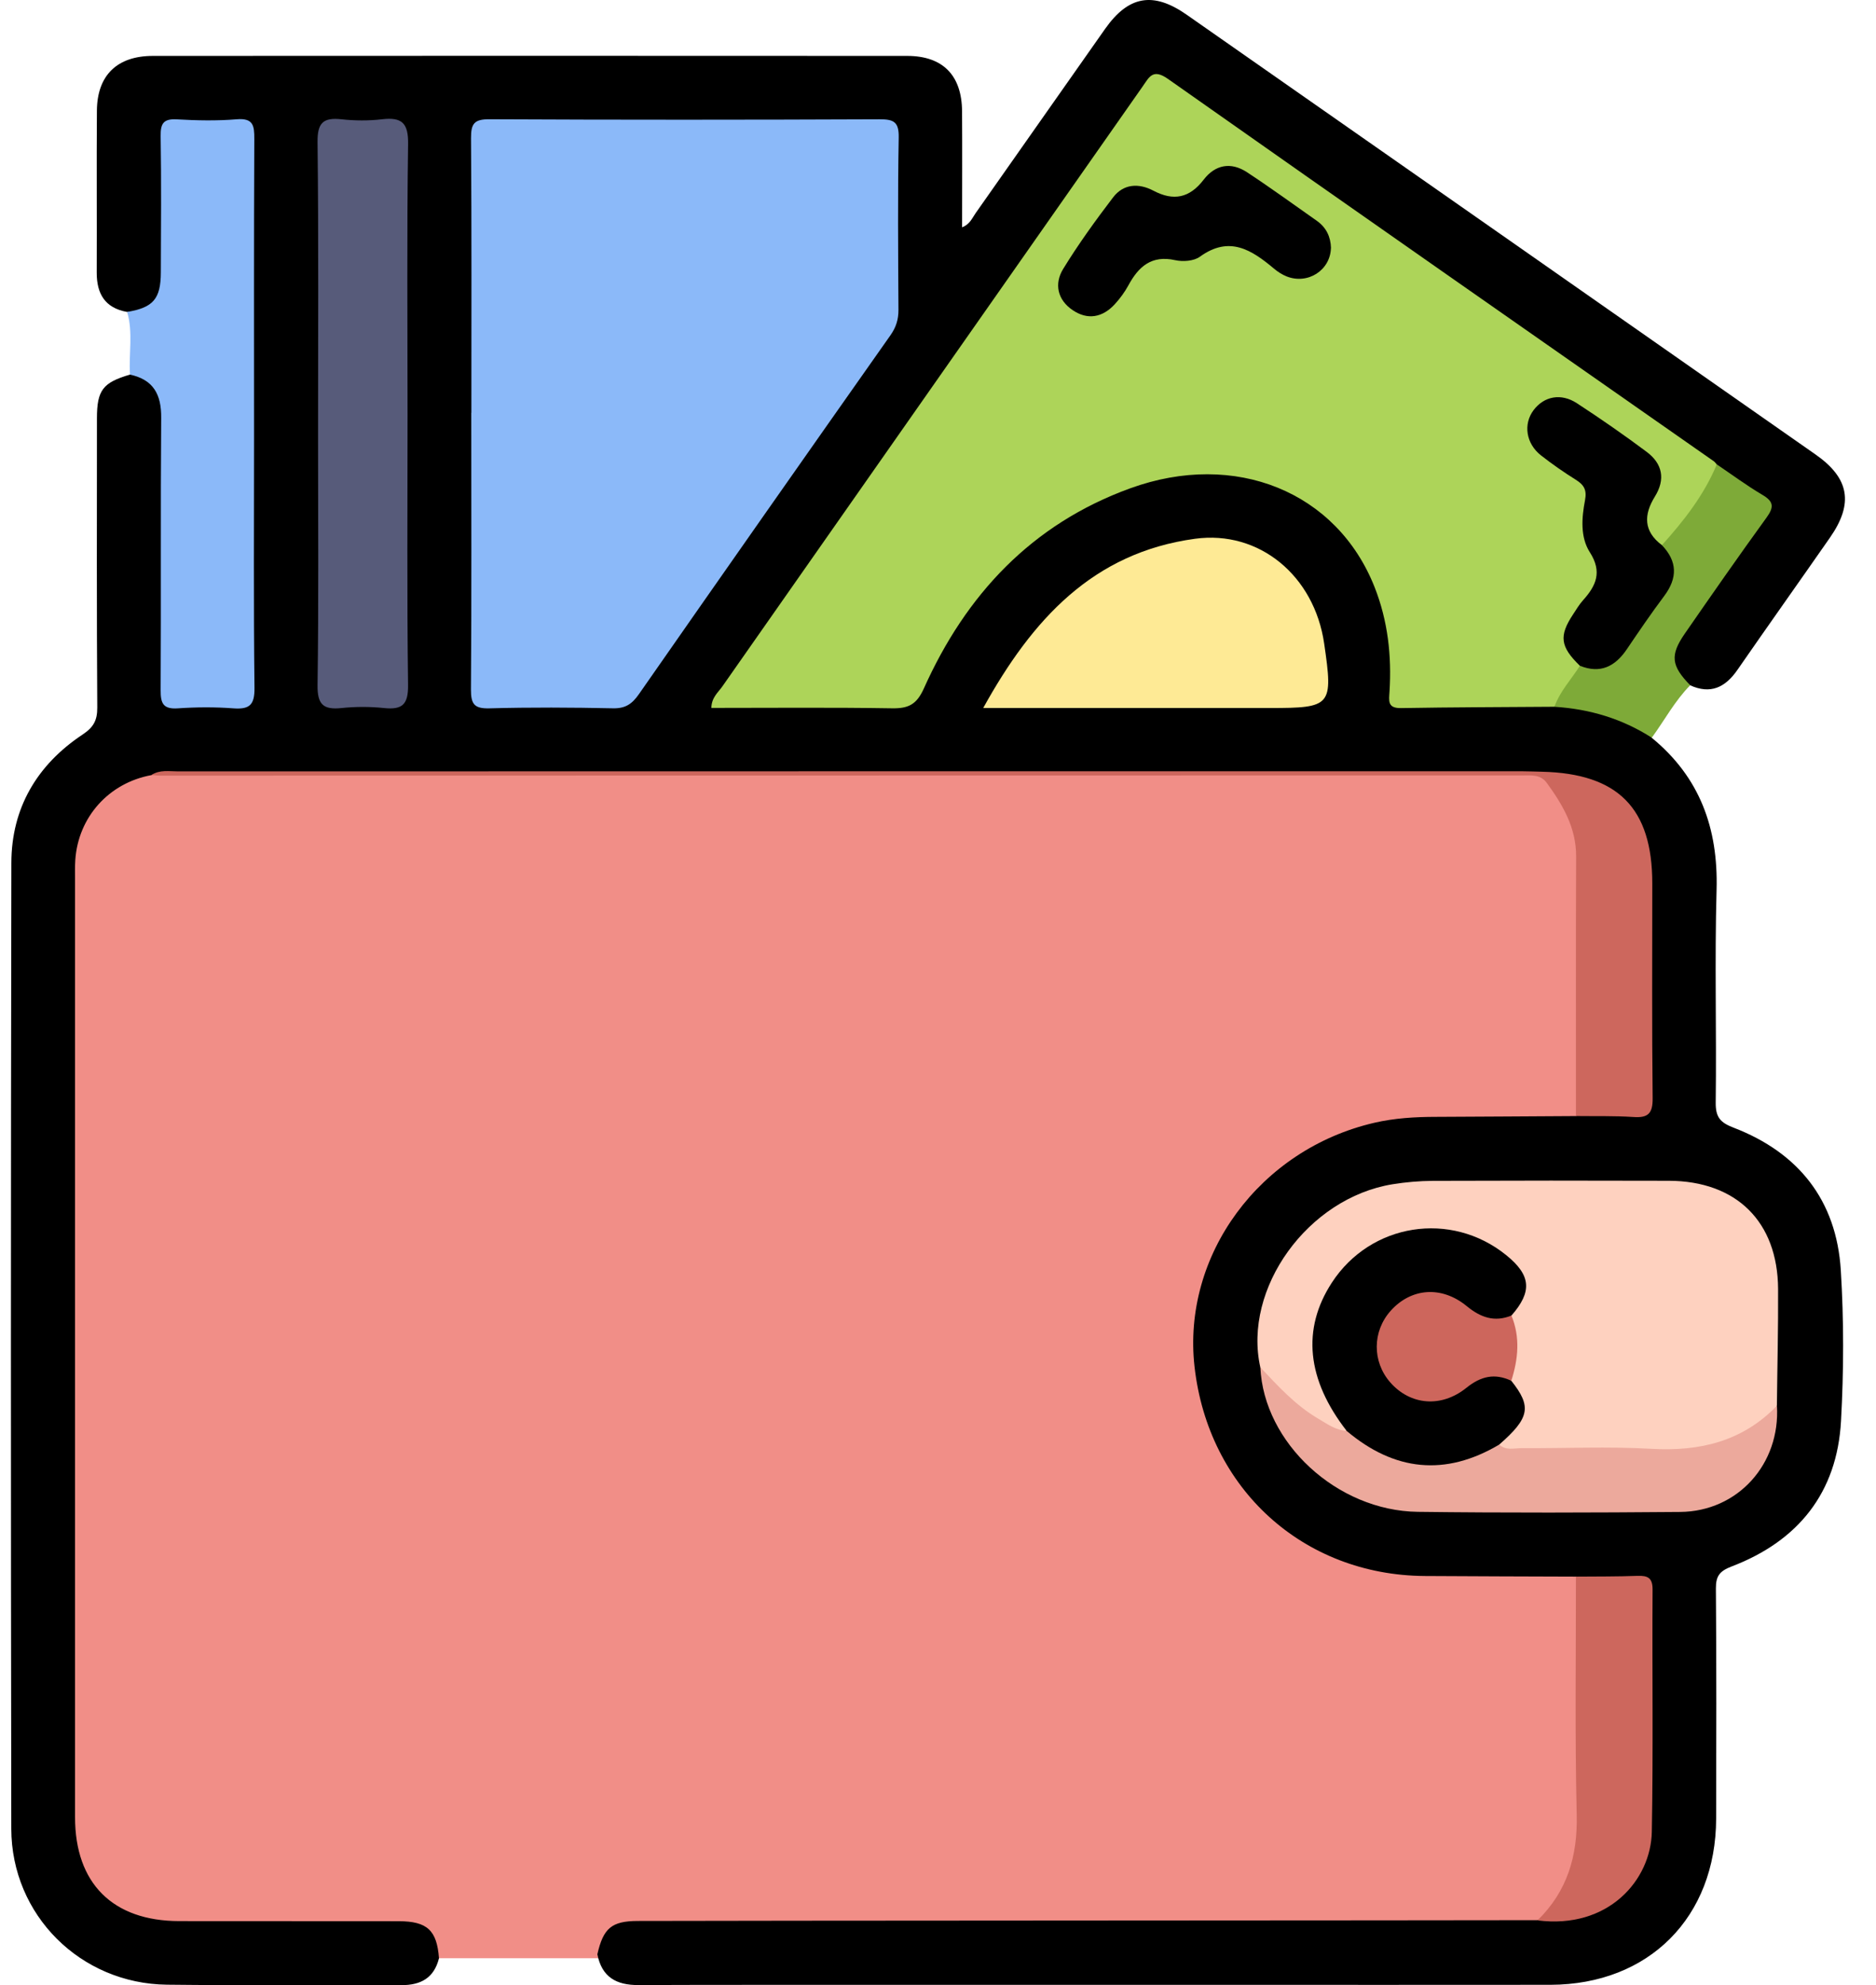 <svg xmlns="http://www.w3.org/2000/svg" width="52" height="55" viewBox="0 0 52 55" fill="none">
  <path d="M43.76 43.71C43.554 43.458 43.261 43.507 42.994 43.504C41.872 43.496 40.748 43.489 39.627 43.504C38.969 43.514 38.332 43.411 37.704 43.236C37.393 43.15 37.098 43.038 36.816 42.908V37.313H33.254C33.244 36.197 33.537 35.066 34.19 34.055C35.48 32.056 37.367 31.132 39.714 31.089C40.816 31.069 41.919 31.093 43.022 31.081C43.307 31.077 43.63 31.134 43.8 30.801C43.952 30.041 43.864 29.274 43.871 28.51C43.885 26.919 43.887 25.328 43.87 23.736C43.862 22.914 43.555 22.197 42.997 21.604C42.558 21.135 41.958 21.322 41.425 21.322C29.027 21.31 16.629 21.32 4.231 21.313C3.735 21.329 3.328 21.554 2.95 21.854C2.138 22.499 1.892 23.366 1.892 24.361C1.898 33.01 1.894 41.657 1.898 50.306C1.898 52.273 3.04 53.398 5.027 53.404C6.705 53.41 8.382 53.43 10.059 53.396V54.253H36.818V53.403C36.989 53.387 37.169 53.386 37.354 53.391C38.827 53.426 40.302 53.403 41.776 53.4C42.069 53.4 42.367 53.42 42.648 53.3C43.511 52.668 43.86 51.787 43.863 50.751C43.871 48.635 43.867 46.518 43.864 44.401C43.864 44.167 43.874 43.929 43.763 43.709L43.76 43.71Z" fill="#F18E87"/>
  <path d="M43.681 43.681C42.285 43.676 40.889 43.673 39.493 43.664C36.121 43.64 33.492 41.25 33.111 37.867C32.761 34.773 34.92 31.841 38.095 31.107C38.651 30.978 39.221 30.944 39.792 30.943C41.09 30.938 42.387 30.928 43.684 30.921C44.049 30.639 44.478 30.753 44.882 30.737C45.543 30.71 45.614 30.667 45.618 30.039C45.627 28.114 45.644 26.187 45.613 24.263C45.588 22.713 44.803 21.869 43.26 21.563C42.694 21.451 42.133 21.423 41.564 21.423C29.341 21.423 17.119 21.423 4.896 21.426C4.662 21.426 4.423 21.375 4.197 21.475C3.02 21.689 2.168 22.635 2.087 23.825C2.075 24.001 2.08 24.178 2.08 24.354C2.08 33.018 2.08 41.682 2.08 50.346C2.08 52.18 3.125 53.223 4.97 53.225C6.997 53.229 9.025 53.224 11.052 53.228C11.843 53.229 12.11 53.48 12.168 54.255C12.031 54.801 11.663 55.002 11.123 54.999C8.958 54.991 6.793 55.012 4.628 54.987C2.231 54.96 0.317 53.057 0.313 50.665C0.299 41.745 0.299 32.825 0.315 23.905C0.318 22.388 1.026 21.19 2.289 20.351C2.589 20.152 2.698 19.962 2.696 19.606C2.679 16.935 2.685 14.262 2.687 11.59C2.687 10.809 2.852 10.598 3.602 10.379C4.109 10.341 4.398 10.537 4.55 11.025C4.639 11.311 4.627 11.608 4.627 11.903C4.629 14.123 4.626 16.345 4.629 18.564C4.63 19.365 4.671 19.41 5.454 19.406C7.026 19.399 6.851 19.565 6.853 18.03C6.86 13.549 6.855 9.068 6.855 4.587C6.855 4.391 6.851 4.194 6.849 3.998C6.848 3.655 6.68 3.5 6.339 3.501C4.321 3.505 4.659 3.296 4.628 5.047C4.613 5.932 4.66 6.816 4.608 7.7C4.565 8.428 4.152 8.764 3.52 8.642C2.908 8.532 2.679 8.137 2.681 7.549C2.687 6.056 2.675 4.562 2.686 3.068C2.693 2.087 3.244 1.549 4.239 1.549C11.208 1.545 18.176 1.545 25.144 1.549C26.136 1.549 26.661 2.088 26.667 3.086C26.674 4.142 26.668 5.2 26.668 6.298C26.887 6.213 26.947 6.04 27.041 5.908C28.24 4.206 29.433 2.501 30.632 0.8C31.28 -0.119 31.964 -0.24 32.889 0.405C38.704 4.466 44.516 8.53 50.327 12.594C51.264 13.25 51.383 13.95 50.724 14.895C49.871 16.119 49.007 17.335 48.157 18.562C47.822 19.046 47.413 19.244 46.845 18.985C46.28 18.691 46.125 18.233 46.45 17.69C46.871 16.984 47.375 16.331 47.849 15.661C48.153 15.229 48.428 14.776 48.76 14.364C48.971 14.102 48.921 13.912 48.64 13.745C48.236 13.504 47.88 13.194 47.48 12.944C42.881 9.736 38.281 6.529 33.692 3.307C33.289 3.025 32.864 2.774 32.484 2.462C32.165 2.2 31.952 2.267 31.717 2.599C30.492 4.334 29.278 6.076 28.059 7.814C25.574 11.356 23.095 14.9 20.608 18.44C20.406 18.726 20.177 18.999 20.045 19.331C20.192 19.504 20.382 19.438 20.547 19.439C21.886 19.445 23.225 19.428 24.564 19.45C25.064 19.458 25.324 19.279 25.549 18.815C26.837 16.16 28.752 14.167 31.651 13.273C33.556 12.685 35.331 12.93 36.849 14.261C38.046 15.31 38.634 16.677 38.633 18.284C38.633 19.586 38.502 19.435 39.811 19.441C40.914 19.445 42.016 19.445 43.119 19.437C43.868 19.488 44.594 19.622 45.265 19.98C45.474 20.092 45.675 20.213 45.781 20.438C47.115 21.529 47.628 22.946 47.581 24.65C47.526 26.614 47.582 28.582 47.557 30.549C47.553 30.956 47.685 31.102 48.056 31.244C49.856 31.937 50.903 33.259 51.024 35.187C51.111 36.578 51.107 37.981 51.03 39.372C50.921 41.354 49.844 42.694 48.002 43.398C47.664 43.527 47.56 43.664 47.562 44.013C47.579 46.137 47.574 48.261 47.569 50.384C47.562 53.117 45.708 54.98 42.982 54.99C40.874 54.997 19.811 54.982 17.703 54.997C17.081 55.002 16.682 54.775 16.558 54.144C16.723 53.42 16.953 53.224 17.676 53.221C19.669 53.211 40.621 53.206 42.614 53.199C42.811 53.104 43.019 53.059 43.239 53.038C44.669 52.907 45.599 51.953 45.623 50.521C45.656 48.496 45.625 46.47 45.637 44.444C45.639 43.983 45.454 43.825 45.003 43.825C44.56 43.825 44.093 43.944 43.677 43.675L43.681 43.681Z" fill="black"/>
  <path d="M3.524 8.642C4.246 8.522 4.456 8.283 4.458 7.546C4.463 6.289 4.473 5.03 4.453 3.773C4.447 3.419 4.532 3.285 4.907 3.307C5.457 3.339 6.012 3.35 6.559 3.305C7.02 3.267 7.051 3.478 7.049 3.849C7.036 6.62 7.042 9.39 7.042 12.16C7.042 14.459 7.027 16.758 7.054 19.056C7.06 19.533 6.916 19.658 6.467 19.625C5.957 19.587 5.442 19.59 4.932 19.625C4.524 19.653 4.45 19.489 4.453 19.121C4.467 16.606 4.448 14.092 4.468 11.576C4.474 10.929 4.253 10.518 3.603 10.379C3.566 9.801 3.694 9.215 3.524 8.642Z" fill="#8BB9F9"/>
  <path d="M45.786 20.439C44.964 19.912 44.06 19.642 43.088 19.582C43.036 19.016 43.424 18.701 43.785 18.372C44.439 18.482 44.855 18.15 45.178 17.634C45.355 17.353 45.521 17.061 45.742 16.814C46.201 16.303 46.4 15.764 46.003 15.128C46.485 14.341 47.022 13.594 47.586 12.865C48.006 13.149 48.415 13.453 48.851 13.71C49.167 13.896 49.177 14.049 48.966 14.34C48.196 15.401 47.447 16.477 46.701 17.554C46.285 18.154 46.324 18.447 46.85 18.985C46.423 19.418 46.139 19.954 45.785 20.439H45.786Z" fill="#7EAA38"/>
  <path d="M4.197 21.472C4.429 21.32 4.693 21.372 4.943 21.372C17.366 21.368 29.788 21.369 42.212 21.369C42.388 21.369 42.566 21.378 42.742 21.381C44.849 21.431 45.799 22.39 45.799 24.474C45.799 26.459 45.787 28.444 45.809 30.429C45.813 30.85 45.682 30.976 45.275 30.947C44.747 30.912 44.214 30.927 43.683 30.92C43.683 28.522 43.678 26.123 43.688 23.726C43.691 22.933 43.318 22.301 42.876 21.692C42.696 21.444 42.43 21.484 42.176 21.484C39.754 21.484 37.333 21.484 34.91 21.484C24.75 21.486 14.59 21.488 4.43 21.489C4.352 21.489 4.274 21.478 4.195 21.472H4.197Z" fill="#CD675D"/>
  <path d="M43.681 43.681C44.251 43.676 44.819 43.681 45.389 43.66C45.677 43.65 45.81 43.716 45.807 44.045C45.793 46.281 45.827 48.517 45.786 50.752C45.761 52.088 44.579 53.456 42.618 53.205C43.44 52.4 43.732 51.425 43.704 50.278C43.652 48.08 43.684 45.88 43.682 43.681H43.681Z" fill="#CD675D"/>
  <path d="M47.587 12.865C47.234 13.716 46.675 14.428 46.066 15.104C45.615 14.962 45.444 14.555 45.601 14.008C45.926 12.885 45.914 12.843 44.911 12.176C44.502 11.904 44.129 11.581 43.697 11.343C43.251 11.096 42.885 11.155 42.656 11.495C42.444 11.809 42.491 12.305 42.886 12.526C43.812 13.045 44.308 13.731 44.094 14.828C44.062 14.995 44.133 15.188 44.228 15.333C44.54 15.81 44.426 16.229 44.071 16.609C43.553 17.163 43.33 17.749 43.793 18.445C43.555 18.822 43.239 19.151 43.087 19.581C41.67 19.592 40.252 19.593 38.835 19.618C38.454 19.625 38.5 19.412 38.515 19.164C38.578 18.172 38.47 17.201 38.103 16.27C37.06 13.627 34.241 12.472 31.328 13.529C28.599 14.519 26.773 16.476 25.608 19.074C25.411 19.512 25.187 19.631 24.733 19.624C23.066 19.597 21.398 19.613 19.718 19.613C19.723 19.322 19.908 19.182 20.025 19.014C23.904 13.474 27.788 7.939 31.669 2.4C31.854 2.138 31.952 1.889 32.375 2.187C37.409 5.732 42.458 9.251 47.504 12.779C47.535 12.8 47.557 12.836 47.585 12.864L47.587 12.865Z" fill="#ADD459"/>
  <path d="M13.066 11.437C13.066 8.901 13.075 6.364 13.056 3.829C13.054 3.427 13.143 3.301 13.567 3.304C17.171 3.322 20.774 3.32 24.378 3.305C24.772 3.304 24.919 3.374 24.911 3.809C24.882 5.401 24.895 6.994 24.904 8.585C24.905 8.853 24.837 9.068 24.681 9.29C22.349 12.599 20.025 15.912 17.709 19.233C17.523 19.5 17.339 19.631 16.995 19.624C15.853 19.6 14.711 19.594 13.569 19.625C13.148 19.637 13.052 19.51 13.054 19.102C13.073 16.547 13.063 13.991 13.063 11.435L13.066 11.437Z" fill="#8BB9F9"/>
  <path d="M34.934 37.882C34.446 35.697 36.251 33.191 38.601 32.81C38.968 32.751 39.342 32.719 39.714 32.716C41.895 32.708 44.078 32.707 46.259 32.714C48.133 32.72 49.276 33.85 49.286 35.712C49.292 36.789 49.264 37.868 49.253 38.945C48.772 39.82 47.952 40.211 47.03 40.265C45.37 40.362 43.705 40.3 42.041 40.29C41.883 40.29 41.728 40.263 41.596 40.168C41.49 40.063 41.514 39.933 41.603 39.856C42.186 39.352 42.138 38.782 41.804 38.174C41.872 37.622 41.887 37.068 41.822 36.514C42.245 35.33 41.978 34.804 40.737 34.372C39.486 33.937 38.109 34.295 37.303 35.267C36.415 36.339 36.297 37.695 36.981 38.893C37.115 39.127 37.335 39.324 37.331 39.625C37.147 39.822 36.956 39.701 36.797 39.609C36.047 39.175 35.306 38.725 34.934 37.882Z" fill="#FED1BF"/>
  <path d="M11.297 11.487C11.297 13.985 11.279 16.482 11.311 18.979C11.318 19.518 11.152 19.669 10.646 19.617C10.257 19.576 9.856 19.576 9.466 19.617C8.961 19.669 8.795 19.52 8.802 18.98C8.835 16.7 8.816 14.419 8.816 12.138C8.816 9.405 8.833 6.672 8.802 3.939C8.796 3.398 8.961 3.251 9.465 3.305C9.835 3.345 10.216 3.348 10.586 3.305C11.139 3.241 11.322 3.404 11.312 3.997C11.276 6.493 11.297 8.991 11.297 11.489V11.487Z" fill="#575B7A"/>
  <path d="M27.253 19.616C28.616 17.152 30.301 15.312 33.123 14.927C34.907 14.683 36.431 15.954 36.704 17.829C36.956 19.561 36.91 19.616 35.191 19.616H27.253Z" fill="#FEEA95"/>
  <path d="M41.557 40.023C41.74 40.195 41.968 40.121 42.176 40.122C43.375 40.129 44.577 40.071 45.772 40.14C47.117 40.217 48.297 39.936 49.254 38.947C49.351 40.559 48.173 41.876 46.571 41.889C44.149 41.909 41.726 41.916 39.303 41.886C37.057 41.859 35.029 39.973 34.935 37.882C35.425 38.404 35.909 38.934 36.536 39.303C36.787 39.45 37.025 39.627 37.331 39.645C37.591 39.608 37.768 39.784 37.96 39.906C38.941 40.523 39.951 40.627 41.009 40.114C41.178 40.032 41.35 39.91 41.557 40.023Z" fill="#ECA99C"/>
  <path d="M43.793 18.446C43.246 17.916 43.207 17.619 43.606 17.017C43.693 16.886 43.773 16.749 43.877 16.633C44.242 16.228 44.418 15.846 44.067 15.299C43.8 14.881 43.841 14.345 43.934 13.861C43.99 13.573 43.905 13.433 43.678 13.291C43.345 13.083 43.022 12.858 42.713 12.616C42.296 12.288 42.219 11.75 42.508 11.364C42.797 10.98 43.266 10.882 43.71 11.172C44.368 11.601 45.014 12.049 45.643 12.519C46.082 12.846 46.169 13.279 45.869 13.761C45.559 14.262 45.554 14.719 46.063 15.101C46.496 15.552 46.503 16.012 46.13 16.511C45.768 16.994 45.429 17.491 45.091 17.991C44.767 18.467 44.358 18.673 43.792 18.445L43.793 18.446Z" fill="black"/>
  <path d="M36.891 6.874C36.874 7.488 36.252 7.89 35.663 7.658C35.538 7.608 35.417 7.53 35.314 7.443C34.694 6.923 34.076 6.52 33.26 7.112C33.093 7.234 32.789 7.255 32.575 7.208C31.917 7.062 31.559 7.386 31.276 7.908C31.174 8.096 31.042 8.274 30.897 8.432C30.558 8.799 30.145 8.873 29.732 8.592C29.313 8.309 29.215 7.864 29.47 7.45C29.89 6.765 30.364 6.11 30.852 5.47C31.141 5.091 31.562 5.068 31.971 5.283C32.53 5.578 32.973 5.487 33.363 4.979C33.685 4.56 34.12 4.48 34.564 4.771C35.222 5.203 35.858 5.667 36.501 6.118C36.761 6.302 36.884 6.558 36.893 6.873L36.891 6.874Z" fill="black"/>
  <path d="M41.556 40.023C40.058 40.91 38.65 40.757 37.331 39.647C36.22 38.224 36.079 36.823 36.917 35.536C37.992 33.886 40.217 33.535 41.75 34.774C42.438 35.331 42.478 35.783 41.895 36.448C41.63 36.762 41.316 36.73 40.99 36.567C40.744 36.444 40.531 36.264 40.284 36.139C39.688 35.836 39.129 35.941 38.686 36.435C38.244 36.927 38.194 37.539 38.556 38.057C38.922 38.582 39.569 38.776 40.175 38.55C40.419 38.459 40.612 38.287 40.836 38.165C41.202 37.967 41.572 37.85 41.891 38.255C42.462 38.97 42.401 39.285 41.556 40.023Z" fill="black"/>
  <path d="M41.891 38.255C41.432 38.039 41.048 38.127 40.648 38.449C39.945 39.014 39.089 38.93 38.536 38.3C38.032 37.724 38.037 36.886 38.548 36.315C39.112 35.685 39.956 35.613 40.655 36.186C41.041 36.503 41.423 36.637 41.895 36.448C42.142 37.051 42.083 37.653 41.891 38.255Z" fill="#CD665C"/>
</svg>